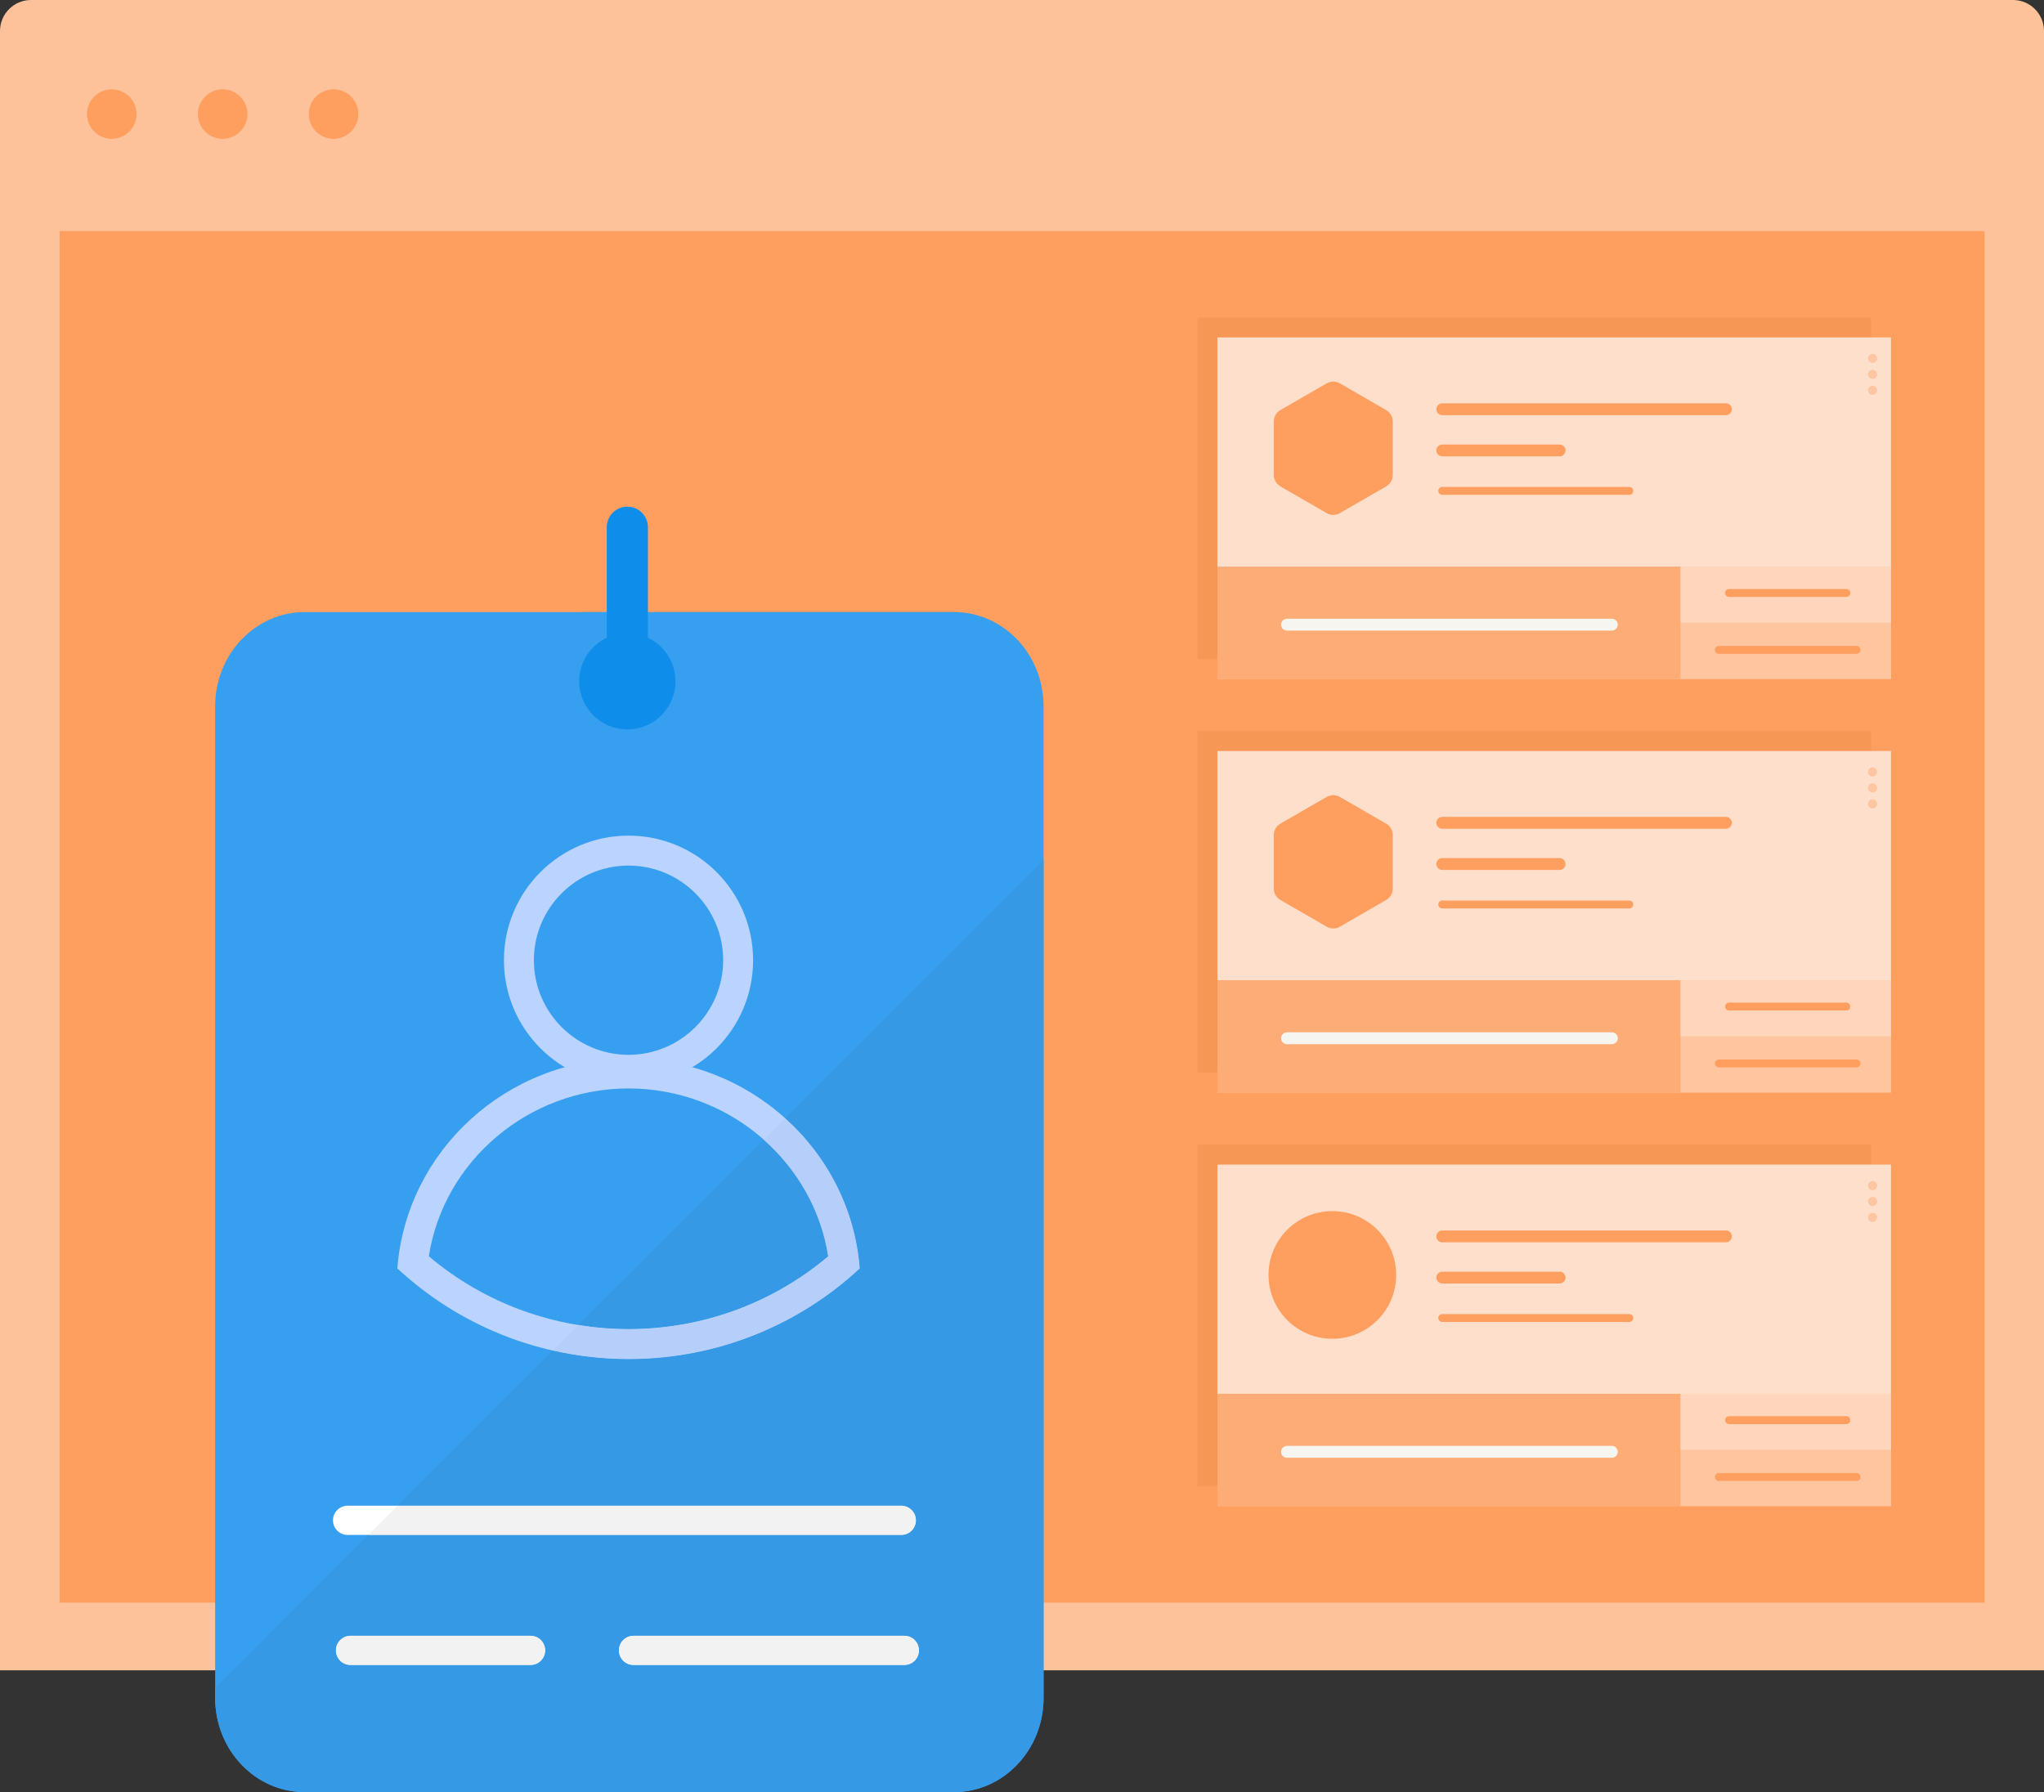 <?xml version="1.0" encoding="utf-8"?>
<!-- Generator: Adobe Illustrator 17.0.0, SVG Export Plug-In . SVG Version: 6.00 Build 0)  -->
<!DOCTYPE svg PUBLIC "-//W3C//DTD SVG 1.1//EN" "http://www.w3.org/Graphics/SVG/1.1/DTD/svg11.dtd">
<svg version="1.1" id="Layer_1" xmlns="http://www.w3.org/2000/svg" xmlns:xlink="http://www.w3.org/1999/xlink" x="0px" y="0px"
	 width="204.761px" height="179.547px" viewBox="0 0 204.761 179.547" enable-background="new 0 0 204.761 179.547"
	 xml:space="preserve">
<rect x="0" y="0" width="204.761" height="179.547" fill="#333333" stroke="none"/>
<g>
	<g>
		<g>
			<path fill="#FEC29B" d="M204.761,3.107c0-1.716-1.391-3.107-3.107-3.107H3.107C1.391,0,0,1.391,0,3.107V167.34h204.761V3.107z"/>
			<g>
				<circle fill="#FE9F60" cx="11.196" cy="11.428" r="2.483"/>
				<circle fill="#FE9F60" cx="22.306" cy="11.428" r="2.483"/>
				<circle fill="#FE9F60" cx="33.415" cy="11.428" r="2.483"/>
			</g>
		</g>
		<g>
			<g>
				<g>
					<rect x="5.976" y="23.155" fill="#FE9F60" width="192.835" height="137.407"/>
				</g>
			</g>
		</g>
	</g>
	<g>
		<g>
			<rect x="119.956" y="73.243" fill="#F79756" width="67.477" height="34.207"/>
		</g>
		<g>
			<rect x="119.956" y="31.808" fill="#F79756" width="67.477" height="34.207"/>
		</g>
		<g>
			<rect x="119.956" y="114.677" fill="#F79756" width="67.477" height="34.207"/>
		</g>
		<g>
			<g>
				<rect x="121.956" y="116.677" fill="#FEDFCB" width="67.477" height="34.207"/>
			</g>
			<g>
				<circle opacity="0.4" fill="#FE9F60" enable-background="new    " cx="187.586" cy="118.774" r="0.456"/>
				<circle opacity="0.4" fill="#FE9F60" enable-background="new    " cx="187.586" cy="120.372" r="0.456"/>
				<circle opacity="0.4" fill="#FE9F60" enable-background="new    " cx="187.586" cy="121.97" r="0.456"/>
			</g>
			<rect x="121.956" y="139.638" opacity="0.8" fill="#FE9F60" enable-background="new    " width="67.477" height="11.246"/>
			<rect x="168.346" y="139.638" opacity="0.5" fill="#FFFFFF" enable-background="new    " width="21.087" height="5.623"/>
			<rect x="168.346" y="145.261" opacity="0.3" fill="#FFFFFF" enable-background="new    " width="21.087" height="5.623"/>
			<path fill="#FE9F60" d="M172.898,124.463h-28.417c-0.328,0-0.594-0.266-0.594-0.594s0.266-0.594,0.594-0.594h28.417
				c0.328,0,0.594,0.266,0.594,0.594S173.226,124.463,172.898,124.463z"/>
			<path fill="#F7F5EF" d="M161.47,146.047h-32.544c-0.328,0-0.594-0.266-0.594-0.594s0.266-0.594,0.594-0.594h32.544
				c0.328,0,0.594,0.266,0.594,0.594S161.798,146.047,161.47,146.047z"/>
			<path fill="#FE9F60" d="M156.233,128.59h-11.752c-0.328,0-0.594-0.266-0.594-0.593c0-0.328,0.266-0.594,0.594-0.594h11.752
				c0.328,0,0.594,0.266,0.594,0.594C156.826,128.325,156.56,128.59,156.233,128.59z"/>
			<path fill="#FE9F60" d="M184.961,142.675h-11.752c-0.219,0-0.396-0.177-0.396-0.396s0.177-0.396,0.396-0.396h11.752
				c0.219,0,0.396,0.177,0.396,0.396S185.179,142.675,184.961,142.675z"/>
			<path fill="#FE9F60" d="M185.984,148.375h-13.798c-0.219,0-0.396-0.177-0.396-0.396s0.177-0.396,0.396-0.396h13.798
				c0.219,0,0.396,0.177,0.396,0.396S186.202,148.375,185.984,148.375z"/>
			<path fill="#FE9F60" d="M163.216,132.445H144.48c-0.219,0-0.396-0.177-0.396-0.396s0.177-0.396,0.396-0.396h18.736
				c0.219,0,0.396,0.177,0.396,0.396S163.435,132.445,163.216,132.445z"/>
			<circle fill="#FE9F60" cx="133.47" cy="127.733" r="6.396"/>
		</g>
		<g>
			<g>
				<rect x="121.956" y="75.243" fill="#FEDFCB" width="67.477" height="34.207"/>
			</g>
			<g>
				<circle opacity="0.4" fill="#FE9F60" enable-background="new    " cx="187.586" cy="77.339" r="0.456"/>
				<circle opacity="0.4" fill="#FE9F60" enable-background="new    " cx="187.586" cy="78.937" r="0.456"/>
				<circle opacity="0.4" fill="#FE9F60" enable-background="new    " cx="187.586" cy="80.535" r="0.456"/>
			</g>
			<rect x="121.956" y="98.204" opacity="0.8" fill="#FE9F60" enable-background="new    " width="67.477" height="11.246"/>
			<rect x="168.346" y="98.204" opacity="0.5" fill="#FFFFFF" enable-background="new    " width="21.087" height="5.623"/>
			<rect x="168.346" y="103.827" opacity="0.3" fill="#FFFFFF" enable-background="new    " width="21.087" height="5.623"/>
			<path fill="#FE9F60" d="M172.898,83.029h-28.417c-0.328,0-0.594-0.266-0.594-0.594s0.266-0.594,0.594-0.594h28.417
				c0.328,0,0.594,0.266,0.594,0.594S173.226,83.029,172.898,83.029z"/>
			<path fill="#F7F5EF" d="M161.47,104.612h-32.544c-0.328,0-0.594-0.266-0.594-0.594s0.266-0.594,0.594-0.594h32.544
				c0.328,0,0.594,0.266,0.594,0.594S161.798,104.612,161.47,104.612z"/>
			<path fill="#FE9F60" d="M156.233,87.156h-11.752c-0.328,0-0.594-0.266-0.594-0.594s0.266-0.594,0.594-0.594h11.752
				c0.328,0,0.594,0.266,0.594,0.594S156.56,87.156,156.233,87.156z"/>
			<path fill="#FE9F60" d="M184.961,101.24h-11.752c-0.219,0-0.396-0.177-0.396-0.396s0.177-0.396,0.396-0.396h11.752
				c0.219,0,0.396,0.177,0.396,0.396S185.179,101.24,184.961,101.24z"/>
			<path fill="#FE9F60" d="M185.984,106.94h-13.798c-0.219,0-0.396-0.177-0.396-0.396s0.177-0.396,0.396-0.396h13.798
				c0.219,0,0.396,0.177,0.396,0.396S186.202,106.94,185.984,106.94z"/>
			<path fill="#FE9F60" d="M163.216,91.011H144.48c-0.219,0-0.396-0.177-0.396-0.396s0.177-0.396,0.396-0.396h18.736
				c0.219,0,0.396,0.177,0.396,0.396S163.435,91.011,163.216,91.011z"/>
			<g>
				<g>
					<path fill="#FE9F60" d="M138.864,82.521l-4.645-2.682c-0.399-0.231-0.916-0.231-1.315,0l-4.645,2.682
						c-0.405,0.234-0.657,0.67-0.657,1.139v5.364c0,0.468,0.252,0.904,0.657,1.139l1.097,0.634l0.38,0.219l3.168,1.829
						c0.199,0.115,0.427,0.176,0.657,0.176c0.231,0,0.458-0.061,0.657-0.176l3.163-1.826l0.377-0.218l1.104-0.638
						c0.405-0.234,0.657-0.67,0.657-1.139V83.66C139.521,83.191,139.27,82.755,138.864,82.521z"/>
				</g>
			</g>
		</g>
		<g>
			<g>
				<rect x="121.956" y="33.808" fill="#FEDFCB" width="67.477" height="34.207"/>
			</g>
			<g opacity="0.4">
				<circle fill="#FE9F60" cx="187.586" cy="35.905" r="0.456"/>
				<circle fill="#FE9F60" cx="187.586" cy="37.503" r="0.456"/>
				<circle fill="#FE9F60" cx="187.586" cy="39.101" r="0.456"/>
			</g>
			<rect x="121.956" y="56.769" opacity="0.8" fill="#FE9F60" enable-background="new    " width="67.477" height="11.246"/>
			<rect x="168.346" y="56.769" opacity="0.5" fill="#FFFFFF" enable-background="new    " width="21.087" height="5.623"/>
			<rect x="168.346" y="62.392" opacity="0.3" fill="#FFFFFF" enable-background="new    " width="21.087" height="5.623"/>
			<path fill="#FE9F60" d="M172.898,41.594h-28.417c-0.328,0-0.594-0.266-0.594-0.594s0.266-0.594,0.594-0.594h28.417
				c0.328,0,0.594,0.266,0.594,0.594S173.226,41.594,172.898,41.594z"/>
			<path fill="#F7F5EF" d="M161.47,63.178h-32.544c-0.328,0-0.594-0.266-0.594-0.594s0.266-0.594,0.594-0.594h32.544
				c0.328,0,0.594,0.266,0.594,0.594S161.798,63.178,161.47,63.178z"/>
			<path fill="#FE9F60" d="M156.233,45.721h-11.752c-0.328,0-0.594-0.266-0.594-0.594s0.266-0.594,0.594-0.594h11.752
				c0.328,0,0.594,0.266,0.594,0.594S156.56,45.721,156.233,45.721z"/>
			<path fill="#FE9F60" d="M184.961,59.806h-11.752c-0.219,0-0.396-0.177-0.396-0.396s0.177-0.396,0.396-0.396h11.752
				c0.219,0,0.396,0.177,0.396,0.396S185.179,59.806,184.961,59.806z"/>
			<path fill="#FE9F60" d="M185.984,65.505h-13.798c-0.219,0-0.396-0.177-0.396-0.396s0.177-0.396,0.396-0.396h13.798
				c0.219,0,0.396,0.177,0.396,0.396S186.202,65.505,185.984,65.505z"/>
			<path fill="#FE9F60" d="M163.216,49.576H144.48c-0.219,0-0.396-0.177-0.396-0.396s0.177-0.396,0.396-0.396h18.736
				c0.219,0,0.396,0.177,0.396,0.396S163.435,49.576,163.216,49.576z"/>
			<g>
				<g>
					<path fill="#FE9F60" d="M138.864,41.086l-4.645-2.682c-0.399-0.231-0.916-0.231-1.315,0l-4.645,2.682
						c-0.405,0.234-0.657,0.67-0.657,1.139v5.364c0,0.468,0.252,0.904,0.657,1.139l1.097,0.634l0.38,0.219l3.168,1.829
						c0.199,0.115,0.427,0.176,0.657,0.176c0.231,0,0.458-0.061,0.657-0.176l3.163-1.826l0.377-0.218l1.104-0.638
						c0.405-0.234,0.657-0.67,0.657-1.139v-5.364C139.521,41.757,139.27,41.321,138.864,41.086z"/>
				</g>
			</g>
		</g>
	</g>
	<g>
		<g>
			<path fill="#379FEF" d="M72.232,61.321h23.333c4.956,0,8.974,4.226,8.974,9.438v99.349c0,5.213-4.018,9.438-8.974,9.438H30.527
				c-4.956,0-8.974-4.226-8.974-9.438V70.76c0-5.213,4.018-9.438,8.974-9.438h22.691"/>
		</g>
		<g>
			<path fill="#BAD3FF" d="M62.963,86.719c5.228,0,9.48,4.253,9.48,9.48c0,5.228-4.253,9.48-9.48,9.48s-9.48-4.253-9.48-9.48
				C53.482,90.972,57.735,86.719,62.963,86.719 M62.963,83.719c-6.893,0-12.48,5.587-12.48,12.48c0,6.893,5.588,12.48,12.48,12.48
				s12.48-5.587,12.48-12.48C75.443,89.306,69.855,83.719,62.963,83.719L62.963,83.719z"/>
			<g>
				<path fill="#BAD3FF" d="M62.963,109.047c10.02,0,18.534,7.279,20.002,16.82c-5.58,4.71-12.626,7.288-20.002,7.288
					s-14.422-2.578-20.002-7.288C44.429,116.326,52.943,109.047,62.963,109.047 M62.963,106.047c-12.242,0-22.251,9.271-23.16,21.03
					c6.038,5.613,14.178,9.079,23.16,9.079s17.122-3.466,23.16-9.079C85.214,115.318,75.204,106.047,62.963,106.047L62.963,106.047z
					"/>
			</g>
		</g>
		<path fill="#FFFFFF" d="M90.288,153.78H34.821c-0.809,0-1.464-0.656-1.464-1.464s0.656-1.464,1.464-1.464h55.467
			c0.809,0,1.464,0.656,1.464,1.464S91.097,153.78,90.288,153.78z"/>
		<path fill="#FFFFFF" d="M53.149,166.809H35.112c-0.809,0-1.464-0.656-1.464-1.464s0.656-1.464,1.464-1.464h18.037
			c0.809,0,1.464,0.656,1.464,1.464S53.958,166.809,53.149,166.809z"/>
		<path fill="#FFFFFF" d="M90.595,166.809H63.461c-0.809,0-1.464-0.656-1.464-1.464s0.656-1.464,1.464-1.464h27.134
			c0.809,0,1.464,0.656,1.464,1.464S91.404,166.809,90.595,166.809z"/>
		<g>
			<path fill="#3599E6" d="M30.528,179.547h65.038c4.956,0,8.974-4.225,8.974-9.438V86.135L78.645,112.03
				c4.226,3.797,7.019,9.102,7.479,15.048c-6.038,5.613-14.178,9.079-23.16,9.079c-2.613,0-5.151-0.302-7.591-0.856l-15.552,15.552
				h50.468c0.809,0,1.464,0.656,1.464,1.464c0,0.808-0.655,1.464-1.464,1.464H36.893L21.554,169.12v0.989
				C21.554,175.321,25.572,179.547,30.528,179.547z M63.462,163.882h27.134c0.809,0,1.464,0.656,1.464,1.464
				s-0.655,1.464-1.464,1.464H63.462c-0.809,0-1.464-0.656-1.464-1.464S62.654,163.882,63.462,163.882z M35.113,163.882H53.15
				c0.809,0,1.464,0.656,1.464,1.464s-0.655,1.464-1.464,1.464H35.113c-0.809,0-1.464-0.656-1.464-1.464
				S34.305,163.882,35.113,163.882z"/>
			<path fill="#3599E6" d="M82.966,125.868c-0.711-4.62-3.084-8.7-6.47-11.689L57.93,132.744c1.652,0.269,3.333,0.412,5.034,0.412
				C70.34,133.156,77.386,130.578,82.966,125.868z"/>
			<path fill="#B6CFFA" d="M82.966,125.868c-5.58,4.71-12.626,7.288-20.002,7.288c-1.701,0-3.382-0.143-5.034-0.412l-2.557,2.557
				c2.439,0.554,4.978,0.856,7.591,0.856c8.982,0,17.122-3.466,23.16-9.079c-0.46-5.947-3.253-11.252-7.479-15.048l-2.149,2.149
				C79.882,117.168,82.255,121.248,82.966,125.868z"/>
			<path fill="#F2F2F2" d="M90.289,153.781c0.809,0,1.464-0.656,1.464-1.464c0-0.808-0.655-1.464-1.464-1.464H39.821l-2.928,2.928
				H90.289z"/>
			<path fill="#F2F2F2" d="M35.113,166.81H53.15c0.809,0,1.464-0.656,1.464-1.464s-0.655-1.464-1.464-1.464H35.113
				c-0.808,0-1.464,0.656-1.464,1.464S34.304,166.81,35.113,166.81z"/>
			<path fill="#F2F2F2" d="M63.462,166.81h27.134c0.809,0,1.464-0.656,1.464-1.464s-0.655-1.464-1.464-1.464H63.462
				c-0.808,0-1.464,0.656-1.464,1.464S62.653,166.81,63.462,166.81z"/>
		</g>
		<g>
			<circle fill="#0E8EEA" cx="62.844" cy="68.254" r="4.824"/>
		</g>
		<path fill="#0E8EEA" d="M62.844,70.463c-1.139,0-2.062-0.923-2.062-2.062V52.822c0-1.139,0.923-2.062,2.062-2.062
			s2.062,0.923,2.062,2.062v15.579C64.907,69.54,63.983,70.463,62.844,70.463z"/>
	</g>
</g>
</svg>
